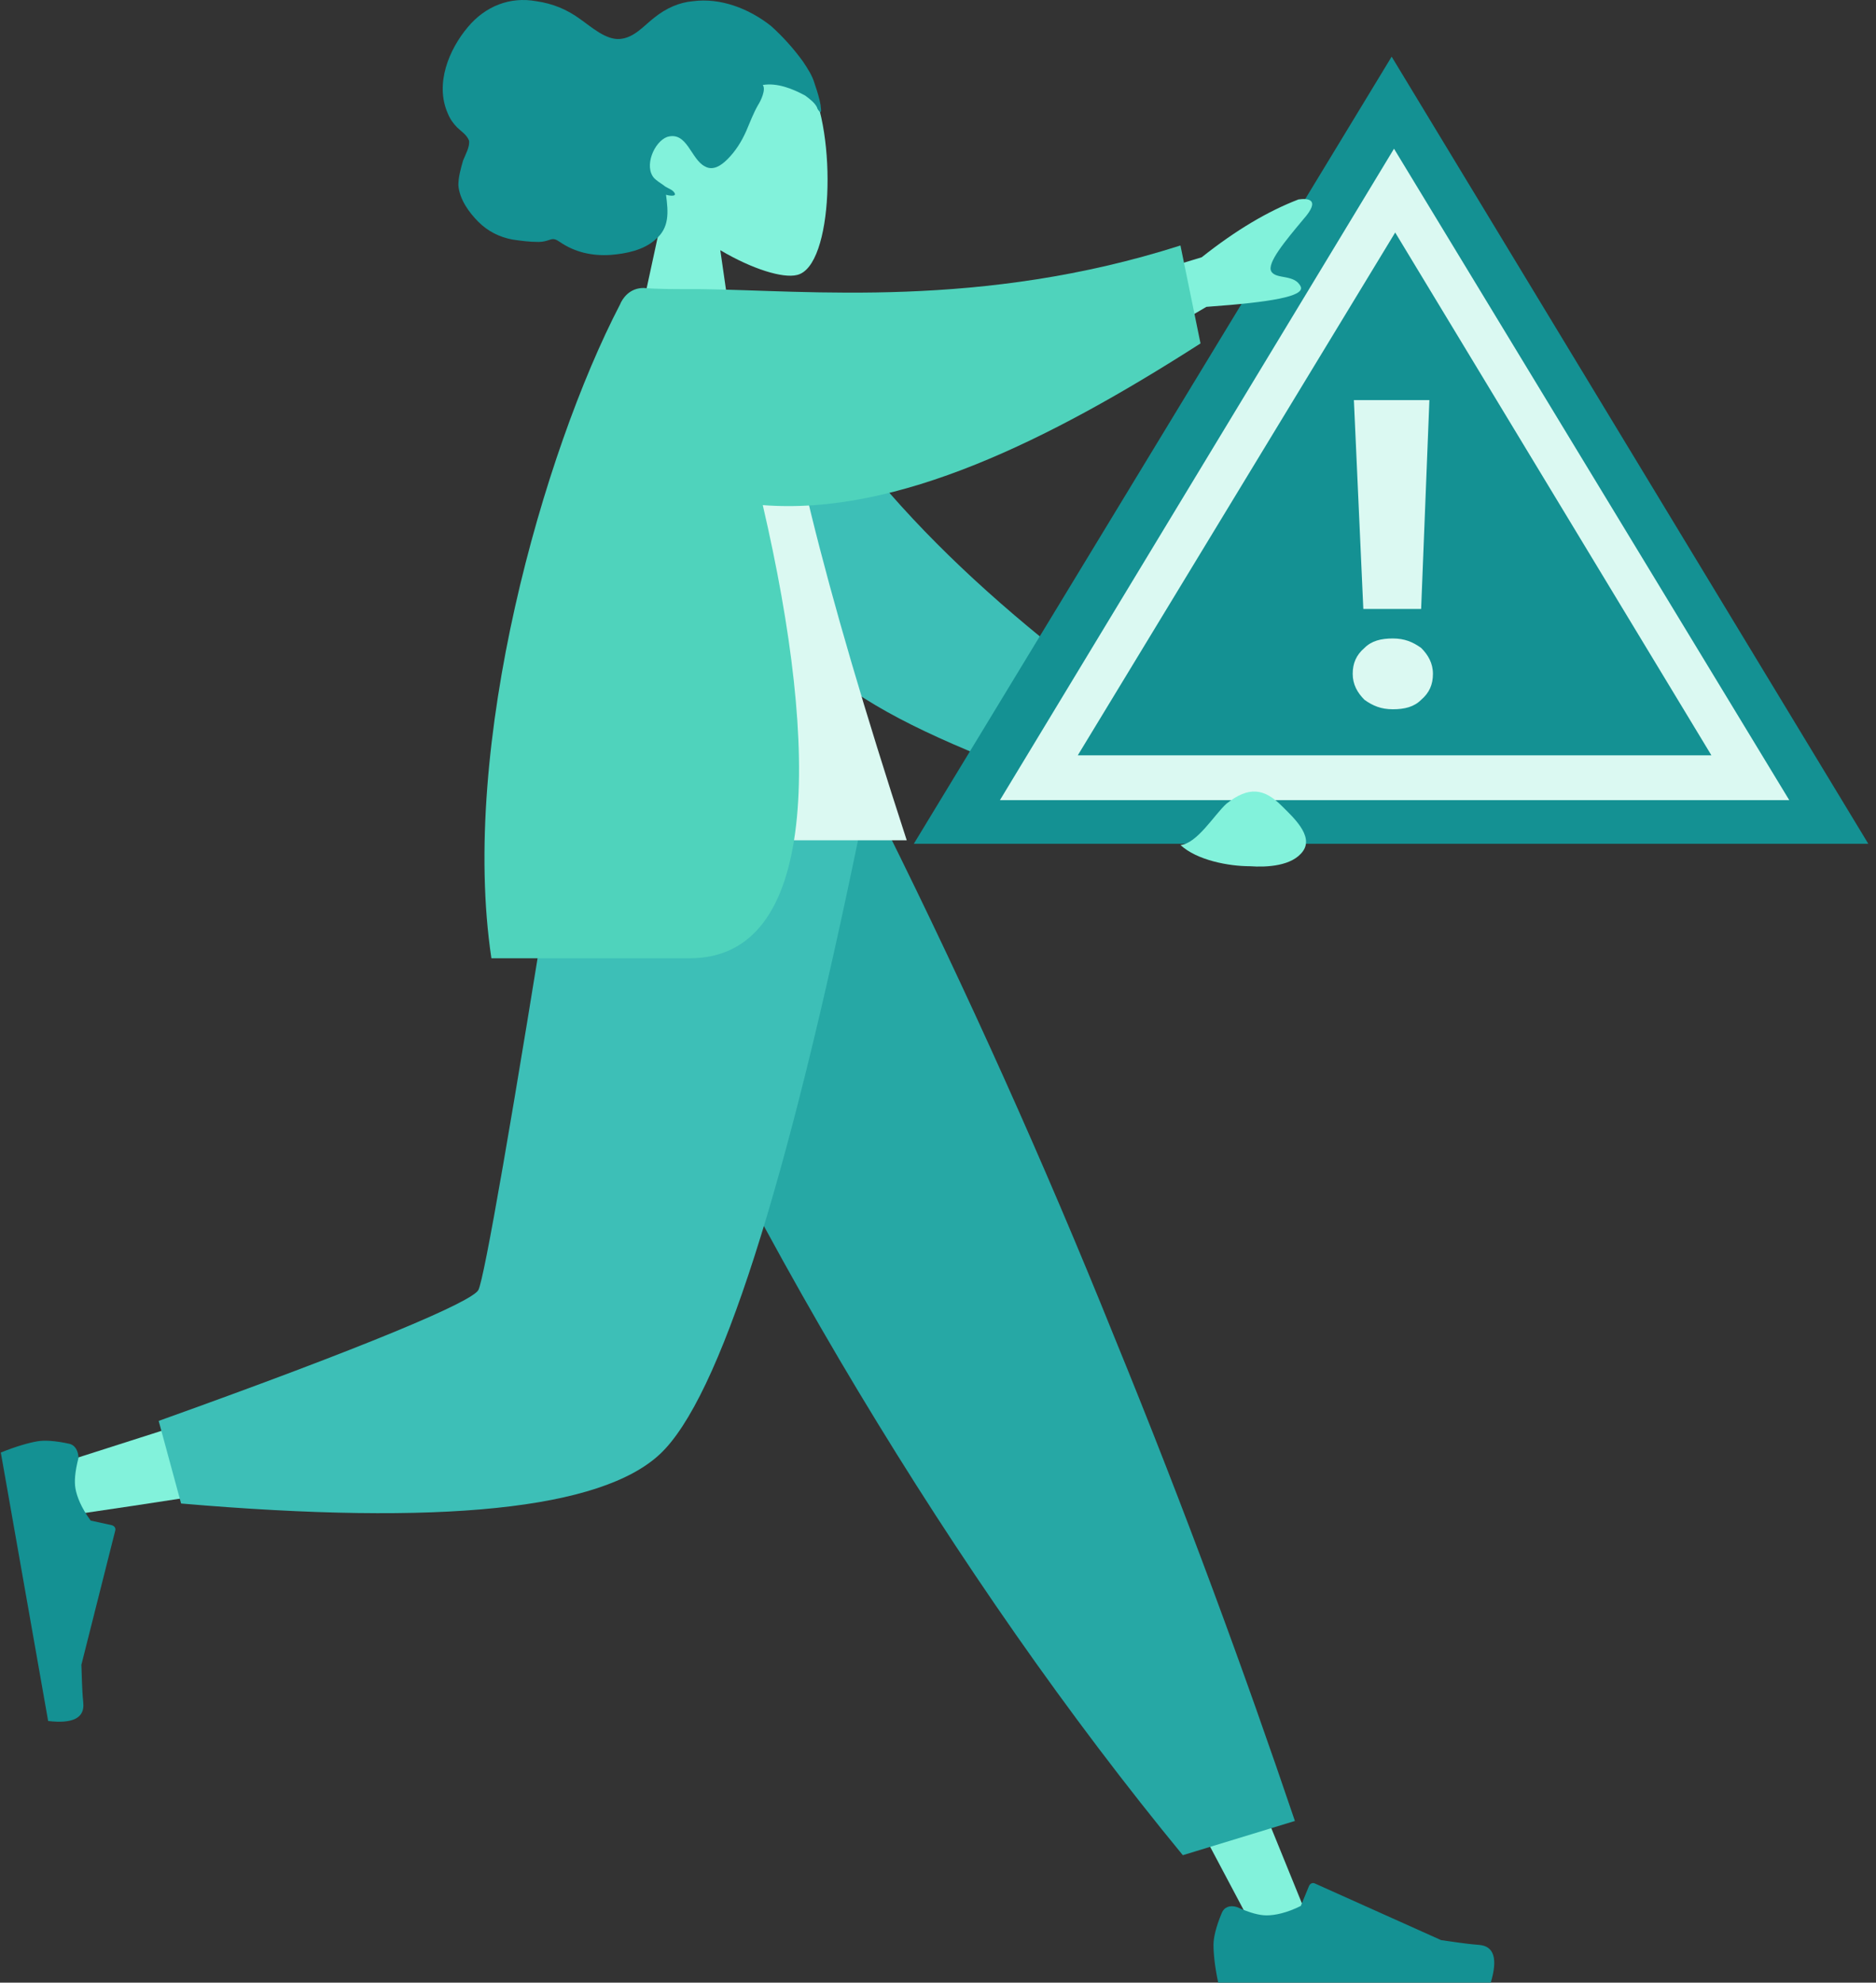 <svg width="159" height="168" viewBox="0 0 159 168" fill="none" xmlns="http://www.w3.org/2000/svg">
<rect x="0" y="0" width="159" height="168" fill="#333333" stroke="none"/>
<path d="M53.349 70.101L83.749 121.001L106.549 164.001H111.449L73.249 70.101H53.349Z" fill="#82F2DB"/>
<path d="M103.549 162.101C103.049 163.301 102.849 164.201 102.849 164.801C102.849 165.501 102.949 166.601 103.249 168.001C104.149 168.001 111.849 168.001 126.349 168.001C126.949 166.001 126.649 164.901 125.349 164.801C124.049 164.701 122.949 164.501 122.149 164.401L111.449 159.601C111.249 159.501 111.049 159.601 110.949 159.801L110.249 161.501C109.049 162.101 108.049 162.301 107.349 162.301C106.749 162.301 105.949 162.101 104.849 161.601C104.249 161.401 103.749 161.601 103.549 162.101C103.549 162.001 103.549 162.001 103.549 162.101Z" fill="#149193"/>
<path d="M100.249 157.201L109.749 154.301C105.549 141.901 100.549 128.201 94.448 113.301C88.448 98.401 81.948 84.001 75.049 70.101H48.248C55.949 87.601 64.148 103.601 72.749 117.901C81.349 132.201 90.549 145.401 100.249 157.201Z" fill="#26A8A5"/>
<path d="M51.349 70.101C48.449 88.001 42.949 110.801 42.449 111.501C42.148 112.001 29.549 116.201 4.749 124.101L5.849 128.401C35.349 124.101 50.949 120.801 52.548 118.501C54.949 115.001 66.849 87.101 71.448 70.001H51.349V70.101Z" fill="#82F2DB"/>
<path d="M13.449 120.401L15.349 127.401C37.449 129.301 50.949 127.901 55.949 123.201C60.949 118.501 66.649 100.801 72.949 70.101H47.349C43.349 95.201 41.049 108.301 40.549 109.301C40.049 110.301 31.049 114.101 13.449 120.401Z" fill="#3DBFB7"/>
<path d="M5.932 122.353C4.663 122.069 3.742 122.028 3.151 122.133C2.462 122.254 1.396 122.544 0.069 123.082C0.226 123.969 1.563 131.552 4.081 145.831C6.155 146.075 7.186 145.588 7.058 144.291C6.931 142.993 6.937 141.875 6.897 141.07L9.766 129.699C9.83 129.485 9.696 129.305 9.482 129.241L7.686 128.847C6.887 127.77 6.516 126.82 6.395 126.13C6.291 125.539 6.349 124.717 6.65 123.547C6.644 122.938 6.361 122.481 5.932 122.353Z" fill="#149193"/>
<path d="M56.349 17.301C54.449 15.101 53.149 12.401 53.349 9.301C53.949 0.501 66.149 2.501 68.549 6.901C70.949 11.301 70.649 22.601 67.549 23.301C66.349 23.601 63.749 22.801 61.049 21.201L62.749 33.001H52.949L56.349 17.301Z" fill="#82F2DB"/>
<path d="M69.548 8.901C69.448 8.301 69.248 7.701 69.048 7.101C68.848 6.401 68.448 5.801 68.048 5.201C67.248 4.101 66.348 3.101 65.348 2.201C63.448 0.701 61.048 -0.199 58.748 0.101C57.548 0.201 56.448 0.701 55.448 1.501C54.548 2.201 53.748 3.201 52.548 3.301C51.348 3.401 50.148 2.301 49.148 1.601C48.048 0.801 46.848 0.301 45.448 0.101C43.248 -0.299 41.148 0.501 39.648 2.301C38.048 4.201 36.848 7.101 37.948 9.601C38.148 10.101 38.448 10.501 38.748 10.801C39.048 11.101 39.548 11.401 39.748 11.901C39.848 12.401 39.448 13.101 39.248 13.601C39.048 14.301 38.848 15.001 38.848 15.701C38.948 16.901 39.748 18.001 40.548 18.801C41.348 19.601 42.348 20.101 43.448 20.301C44.148 20.401 44.848 20.501 45.648 20.501C46.048 20.501 46.348 20.401 46.648 20.301C46.948 20.201 47.148 20.301 47.448 20.501C48.748 21.401 50.248 21.701 51.748 21.601C53.048 21.501 54.548 21.201 55.548 20.301C56.748 19.301 56.648 18.001 56.448 16.501C56.748 16.601 57.548 16.701 57.048 16.201C56.848 16.001 56.448 15.901 56.248 15.701C55.948 15.501 55.648 15.301 55.448 15.101C54.548 14.101 55.448 12.001 56.548 11.601C58.248 11.101 58.548 13.501 59.748 14.101C60.448 14.501 61.148 14.001 61.648 13.501C62.348 12.801 62.848 12.001 63.248 11.101C63.548 10.401 63.848 9.601 64.248 8.901C64.448 8.601 64.948 7.601 64.648 7.201C65.848 7.001 67.148 7.501 68.248 8.101C68.648 8.401 69.048 8.701 69.248 9.101C69.248 9.201 69.448 9.501 69.548 9.501C69.648 9.401 69.548 9.101 69.548 8.901Z" fill="#149193"/>
<path d="M85.049 55.001L96.648 62.801C102.249 63.501 104.849 64.201 104.549 65.001C104.049 66.101 102.449 65.501 101.949 66.201C101.449 66.901 102.849 68.901 104.349 70.801C105.749 72.601 104.549 72.701 103.849 72.501C101.349 71.301 98.749 69.501 95.948 67.101L80.749 61.501L85.049 55.001Z" fill="#3DBFB7"/>
<path d="M65.148 27.001C72.248 40.301 82.548 50.401 97.448 61.001L91.848 67.401C75.148 61.201 66.348 57.501 62.048 44.901C60.948 41.801 60.248 31.701 59.548 26.401L65.148 27.001Z" fill="#3DBFB7"/>
<path d="M45.248 71.201H76.849C69.749 49.401 66.049 34.401 65.849 26.301C65.849 25.901 65.049 25.201 64.749 25.301C62.248 26.001 59.648 25.701 56.849 24.501C49.248 36.501 46.648 51.301 45.248 71.201Z" fill="#DBF9F2"/>
<path d="M77.449 71.501L117.949 4.801L158.349 71.501" fill="#149193"/>
<path d="M86.349 26.501L101.849 21.801C104.749 19.501 107.449 17.901 110.049 16.901C110.749 16.801 112.049 16.801 110.449 18.601C108.949 20.401 107.349 22.301 107.749 23.001C108.149 23.701 109.749 23.201 110.249 24.301C110.549 25.101 107.849 25.601 102.249 26.001L90.149 33.101L86.349 26.501Z" fill="#82F2DB"/>
<path d="M59.449 24.501C68.449 24.601 83.149 26.201 100.049 20.801L101.749 29.101C88.949 37.301 76.049 43.701 64.649 42.801C69.549 63.901 69.349 81.201 58.449 81.201C53.249 81.201 47.649 81.201 41.649 81.201C38.949 63.201 46.049 38.301 52.549 25.801C52.749 25.301 53.349 24.401 54.549 24.401C55.649 24.501 57.249 24.501 59.449 24.501Z" fill="#4FD3BC"/>
<path d="M151.649 67.801H84.749L118.149 12.601L151.649 67.801ZM91.349 64.001H145.049L118.249 19.701L91.349 64.001Z" fill="#DBF9F2"/>
<path d="M114.648 57.101C114.648 56.201 114.948 55.501 115.648 54.901C116.248 54.301 117.048 54.101 118.048 54.101C119.048 54.101 119.748 54.401 120.448 54.901C121.048 55.501 121.448 56.201 121.448 57.101C121.448 58.001 121.148 58.701 120.448 59.301C119.848 59.901 119.048 60.101 118.048 60.101C117.048 60.101 116.348 59.801 115.648 59.301C115.048 58.701 114.648 58.001 114.648 57.101ZM120.448 51.601H115.548L114.748 33.901H121.148L120.448 51.601Z" fill="#DBF9F2"/>
<path d="M100.048 71.601C101.448 71.501 102.948 69.001 103.948 68.101C105.848 66.601 107.148 66.801 108.648 68.301C109.548 69.201 111.348 70.801 110.448 72.101C109.548 73.401 107.348 73.501 105.948 73.401C104.148 73.401 101.448 72.901 100.048 71.601Z" fill="#82F2DB"/>
</svg>